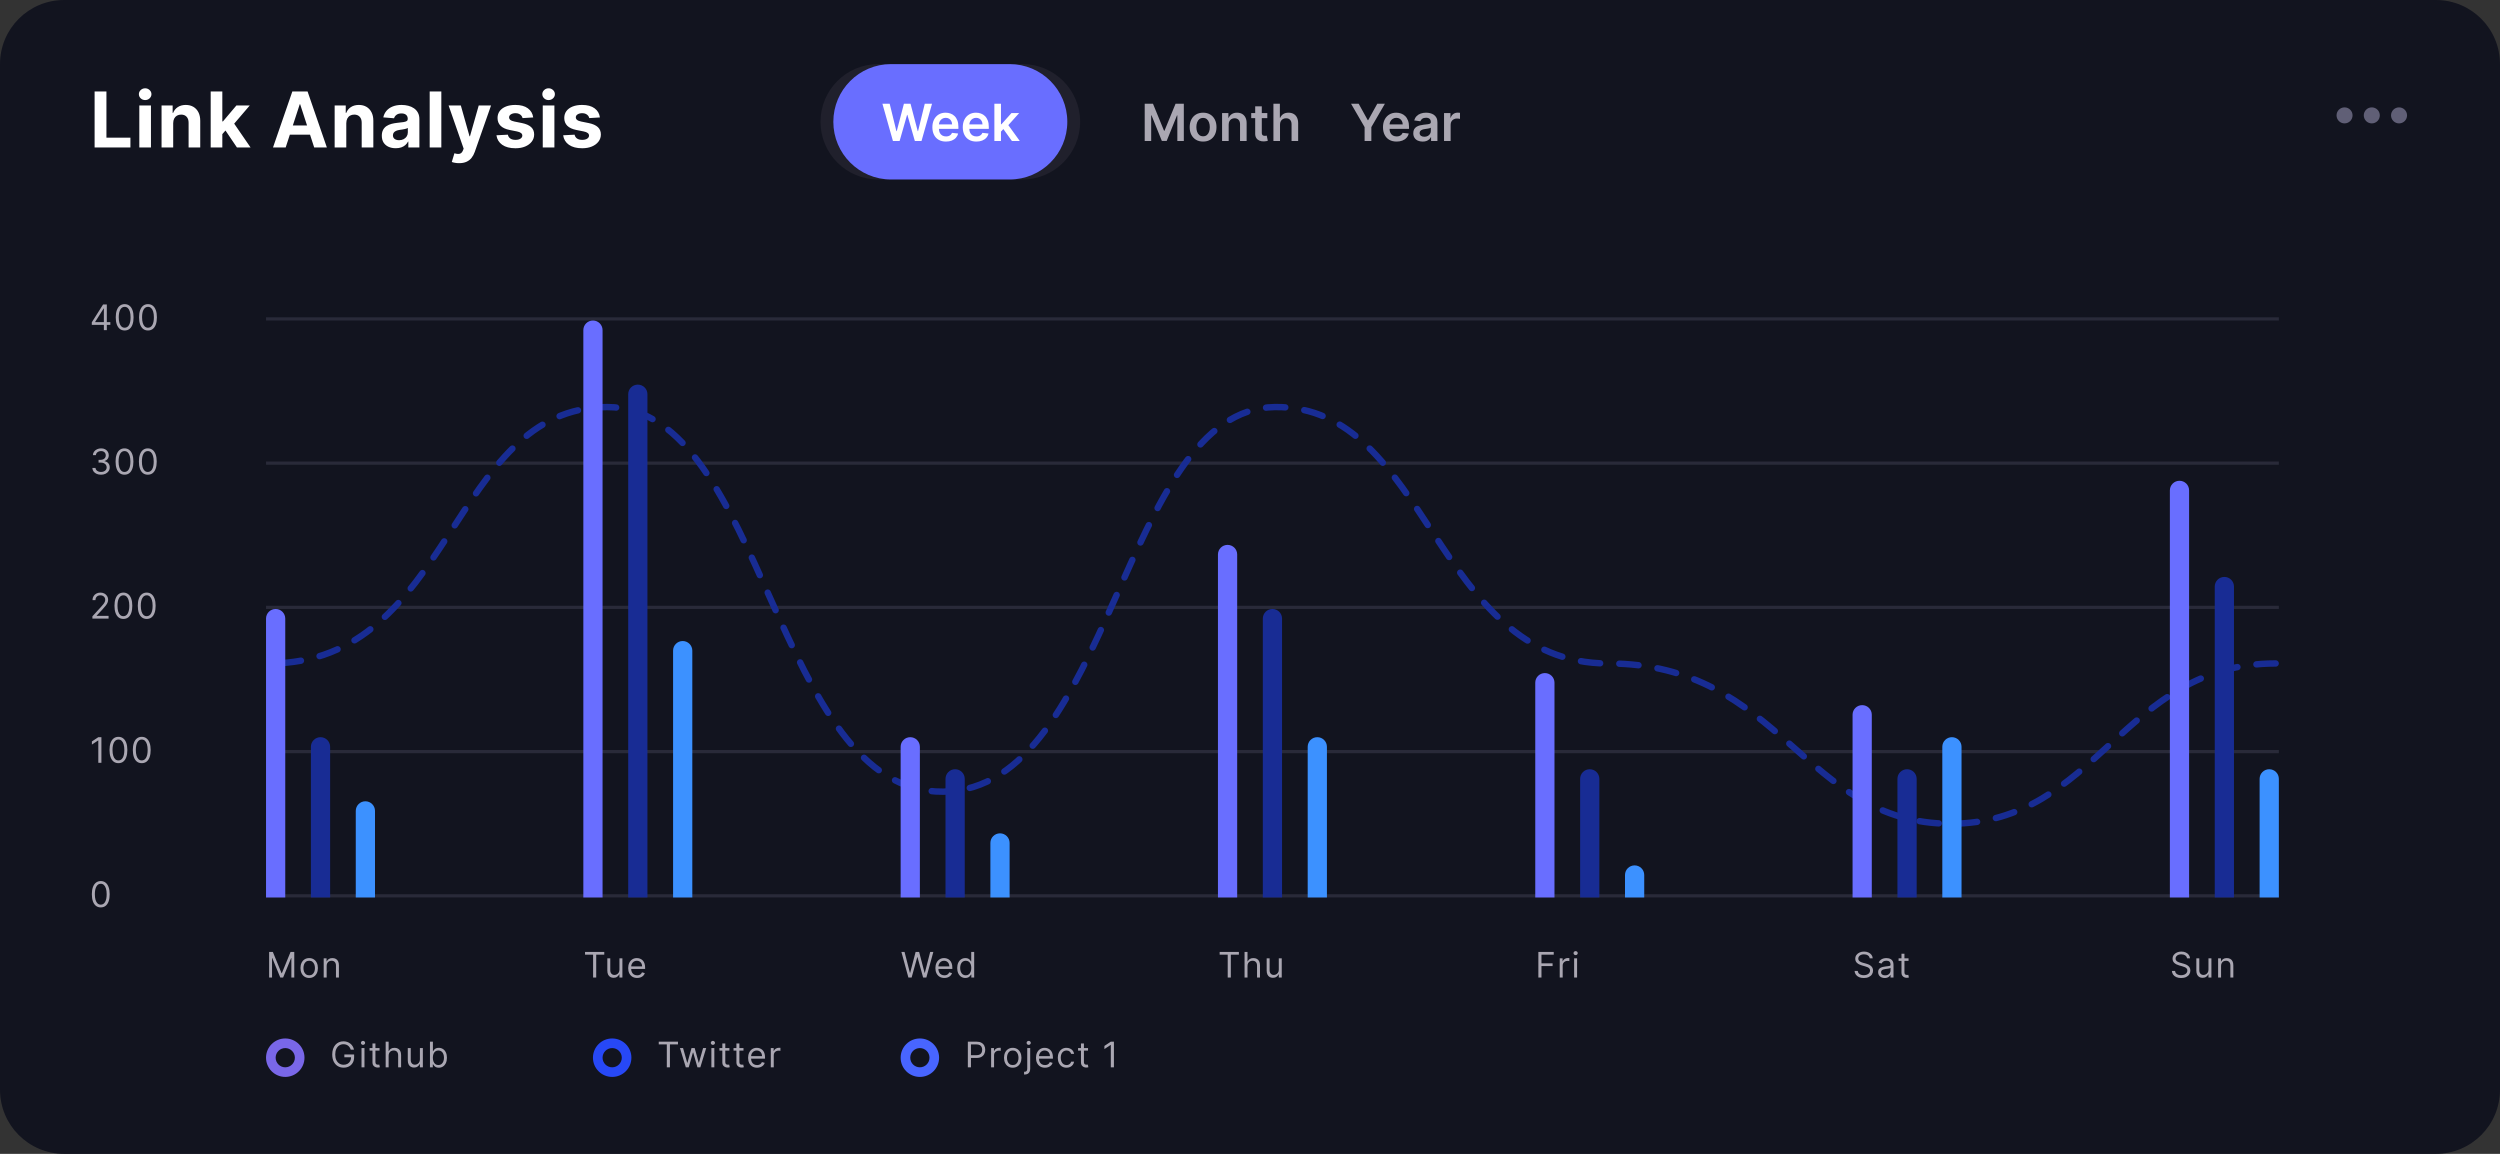 <svg width="780" height="360" viewBox="0 0 780 360" fill="none" xmlns="http://www.w3.org/2000/svg">
<rect x="0" y="0" width="780" height="360" fill="#333333" stroke="none"/>
<g clip-path="url(#clip0_102_1458)">
<path fill-rule="evenodd" clip-rule="evenodd" d="M0 20C0 8.954 8.954 0 20 0L760 0C771.046 0 780 8.954 780 20V340C780 351.046 771.046 360 760 360H20C8.954 360 0 351.046 0 340L0 20Z" fill="#12141F"/>
<path d="M109.438 327.5C109.352 327.237 109.238 327.001 109.098 326.793C108.96 326.582 108.794 326.402 108.602 326.254C108.411 326.105 108.195 325.992 107.953 325.914C107.711 325.836 107.445 325.797 107.156 325.797C106.682 325.797 106.251 325.919 105.863 326.164C105.475 326.409 105.167 326.77 104.938 327.246C104.708 327.723 104.594 328.307 104.594 329C104.594 329.693 104.71 330.277 104.941 330.754C105.173 331.23 105.487 331.591 105.883 331.836C106.279 332.081 106.724 332.203 107.219 332.203C107.677 332.203 108.081 332.105 108.43 331.91C108.781 331.712 109.055 331.434 109.25 331.074C109.448 330.712 109.547 330.286 109.547 329.797L109.844 329.859H107.438V329H110.484V329.859C110.484 330.518 110.344 331.091 110.063 331.578C109.784 332.065 109.398 332.443 108.906 332.711C108.417 332.977 107.854 333.109 107.219 333.109C106.51 333.109 105.888 332.943 105.352 332.609C104.818 332.276 104.401 331.802 104.102 331.187C103.805 330.573 103.656 329.844 103.656 329C103.656 328.367 103.741 327.798 103.91 327.293C104.082 326.785 104.324 326.353 104.637 325.996C104.949 325.639 105.319 325.366 105.746 325.176C106.173 324.986 106.643 324.891 107.156 324.891C107.578 324.891 107.971 324.954 108.336 325.082C108.703 325.207 109.03 325.385 109.316 325.617C109.605 325.846 109.846 326.121 110.039 326.441C110.232 326.759 110.365 327.112 110.438 327.5H109.438ZM112.795 333V327H113.716V333H112.795ZM113.263 326C113.084 326 112.929 325.939 112.798 325.816C112.671 325.694 112.607 325.547 112.607 325.375C112.607 325.203 112.671 325.056 112.798 324.934C112.929 324.811 113.084 324.75 113.263 324.75C113.443 324.75 113.597 324.811 113.724 324.934C113.854 325.056 113.92 325.203 113.92 325.375C113.92 325.547 113.854 325.694 113.724 325.816C113.597 325.939 113.443 326 113.263 326ZM118.414 327V327.781H115.305V327H118.414ZM116.211 325.562H117.133V331.281C117.133 331.542 117.171 331.737 117.246 331.867C117.324 331.995 117.423 332.081 117.543 332.125C117.666 332.167 117.794 332.187 117.93 332.187C118.031 332.187 118.115 332.182 118.18 332.172C118.245 332.159 118.297 332.148 118.336 332.141L118.524 332.969C118.461 332.992 118.374 333.016 118.262 333.039C118.15 333.065 118.008 333.078 117.836 333.078C117.576 333.078 117.321 333.022 117.071 332.91C116.823 332.798 116.617 332.628 116.453 332.398C116.292 332.169 116.211 331.88 116.211 331.531V325.562ZM121.252 329.391V333H120.33V325H121.252V327.937H121.33C121.471 327.628 121.681 327.382 121.963 327.199C122.247 327.014 122.624 326.922 123.096 326.922C123.504 326.922 123.862 327.004 124.17 327.168C124.477 327.329 124.715 327.578 124.885 327.914C125.056 328.247 125.142 328.672 125.142 329.188V333H124.221V329.25C124.221 328.773 124.097 328.405 123.849 328.145C123.605 327.882 123.265 327.75 122.83 327.75C122.528 327.75 122.257 327.814 122.017 327.941C121.78 328.069 121.593 328.255 121.455 328.5C121.319 328.745 121.252 329.042 121.252 329.391ZM131.01 330.547V327H131.932V333H131.01V331.984H130.948C130.807 332.289 130.588 332.548 130.291 332.762C129.995 332.973 129.62 333.078 129.166 333.078C128.791 333.078 128.458 332.996 128.166 332.832C127.875 332.665 127.646 332.415 127.479 332.082C127.312 331.746 127.229 331.323 127.229 330.812V327H128.151V330.75C128.151 331.187 128.273 331.536 128.518 331.797C128.765 332.057 129.08 332.187 129.463 332.187C129.692 332.187 129.926 332.129 130.163 332.012C130.402 331.895 130.603 331.715 130.764 331.473C130.928 331.23 131.01 330.922 131.01 330.547ZM134.146 333V325H135.067V327.953H135.146C135.213 327.849 135.307 327.716 135.427 327.555C135.549 327.391 135.724 327.245 135.95 327.117C136.179 326.987 136.489 326.922 136.88 326.922C137.385 326.922 137.83 327.048 138.216 327.301C138.601 327.553 138.902 327.911 139.118 328.375C139.334 328.839 139.442 329.385 139.442 330.016C139.442 330.651 139.334 331.202 139.118 331.668C138.902 332.132 138.603 332.491 138.22 332.746C137.837 332.999 137.396 333.125 136.896 333.125C136.51 333.125 136.201 333.061 135.97 332.934C135.738 332.803 135.56 332.656 135.435 332.492C135.31 332.326 135.213 332.187 135.146 332.078H135.036V333H134.146ZM135.052 330C135.052 330.453 135.118 330.853 135.251 331.199C135.384 331.543 135.578 331.812 135.833 332.008C136.088 332.201 136.401 332.297 136.771 332.297C137.156 332.297 137.478 332.195 137.735 331.992C137.996 331.786 138.191 331.51 138.321 331.164C138.454 330.815 138.521 330.427 138.521 330C138.521 329.578 138.455 329.198 138.325 328.859C138.198 328.518 138.004 328.249 137.743 328.051C137.485 327.85 137.161 327.75 136.771 327.75C136.396 327.75 136.08 327.845 135.825 328.035C135.57 328.223 135.377 328.486 135.247 328.824C135.117 329.16 135.052 329.552 135.052 330Z" fill="#AAA7B2"/>
<path fill-rule="evenodd" clip-rule="evenodd" d="M89 324C85.686 324 83 326.686 83 330C83 333.314 85.686 336 89 336C92.314 336 95 333.314 95 330C95 326.686 92.314 324 89 324ZM89 327C87.343 327 86 328.343 86 330C86 331.657 87.343 333 89 333C90.657 333 92 331.657 92 330C92 328.343 90.657 327 89 327Z" fill="#7967E8"/>
<path d="M301.969 333V325H304.672C305.299 325 305.813 325.113 306.211 325.34C306.612 325.564 306.909 325.867 307.102 326.25C307.294 326.633 307.391 327.06 307.391 327.531C307.391 328.003 307.294 328.431 307.102 328.816C306.911 329.202 306.617 329.509 306.219 329.738C305.82 329.965 305.31 330.078 304.688 330.078H302.75V329.219H304.656C305.086 329.219 305.431 329.145 305.691 328.996C305.952 328.848 306.141 328.647 306.258 328.395C306.378 328.139 306.438 327.852 306.438 327.531C306.438 327.211 306.378 326.924 306.258 326.672C306.141 326.419 305.951 326.221 305.688 326.078C305.424 325.932 305.076 325.859 304.641 325.859H302.938V333H301.969ZM309.226 333V327H310.117V327.906H310.179C310.289 327.609 310.487 327.368 310.773 327.184C311.06 326.999 311.382 326.906 311.742 326.906C311.81 326.906 311.894 326.908 311.996 326.91C312.097 326.913 312.174 326.917 312.226 326.922V327.859C312.195 327.852 312.123 327.84 312.011 327.824C311.902 327.806 311.786 327.797 311.664 327.797C311.372 327.797 311.112 327.858 310.882 327.98C310.656 328.1 310.476 328.267 310.343 328.48C310.213 328.691 310.148 328.932 310.148 329.203V333H309.226ZM315.974 333.125C315.432 333.125 314.957 332.996 314.548 332.738C314.142 332.48 313.824 332.12 313.595 331.656C313.368 331.193 313.255 330.651 313.255 330.031C313.255 329.406 313.368 328.861 313.595 328.395C313.824 327.928 314.142 327.566 314.548 327.309C314.957 327.051 315.432 326.922 315.974 326.922C316.515 326.922 316.989 327.051 317.396 327.309C317.805 327.566 318.122 327.928 318.349 328.395C318.578 328.861 318.693 329.406 318.693 330.031C318.693 330.651 318.578 331.193 318.349 331.656C318.122 332.12 317.805 332.48 317.396 332.738C316.989 332.996 316.515 333.125 315.974 333.125ZM315.974 332.297C316.385 332.297 316.724 332.191 316.989 331.98C317.255 331.77 317.452 331.492 317.579 331.148C317.707 330.805 317.771 330.432 317.771 330.031C317.771 329.63 317.707 329.257 317.579 328.91C317.452 328.564 317.255 328.284 316.989 328.07C316.724 327.857 316.385 327.75 315.974 327.75C315.562 327.75 315.224 327.857 314.958 328.07C314.693 328.284 314.496 328.564 314.368 328.91C314.241 329.257 314.177 329.63 314.177 330.031C314.177 330.432 314.241 330.805 314.368 331.148C314.496 331.492 314.693 331.77 314.958 331.98C315.224 332.191 315.562 332.297 315.974 332.297ZM320.5 327H321.422V333.437C321.422 333.807 321.358 334.128 321.23 334.398C321.105 334.669 320.915 334.879 320.66 335.027C320.407 335.176 320.088 335.25 319.703 335.25C319.672 335.25 319.64 335.25 319.609 335.25C319.578 335.25 319.547 335.25 319.515 335.25V334.391C319.547 334.391 319.575 334.391 319.601 334.391C319.627 334.391 319.656 334.391 319.687 334.391C319.969 334.391 320.174 334.307 320.304 334.141C320.435 333.977 320.5 333.742 320.5 333.437V327ZM320.953 326C320.773 326 320.618 325.939 320.488 325.816C320.36 325.694 320.297 325.547 320.297 325.375C320.297 325.203 320.36 325.056 320.488 324.934C320.618 324.811 320.773 324.75 320.953 324.75C321.133 324.75 321.286 324.811 321.414 324.934C321.544 325.056 321.609 325.203 321.609 325.375C321.609 325.547 321.544 325.694 321.414 325.816C321.286 325.939 321.133 326 320.953 326ZM326.026 333.125C325.448 333.125 324.949 332.997 324.53 332.742C324.113 332.484 323.791 332.125 323.565 331.664C323.341 331.201 323.229 330.661 323.229 330.047C323.229 329.432 323.341 328.891 323.565 328.422C323.791 327.951 324.107 327.583 324.51 327.32C324.916 327.055 325.39 326.922 325.932 326.922C326.245 326.922 326.553 326.974 326.858 327.078C327.163 327.182 327.44 327.352 327.69 327.586C327.94 327.818 328.139 328.125 328.288 328.508C328.436 328.891 328.51 329.362 328.51 329.922V330.312H323.885V329.516H327.573C327.573 329.177 327.505 328.875 327.37 328.609C327.237 328.344 327.047 328.134 326.799 327.98C326.554 327.827 326.265 327.75 325.932 327.75C325.565 327.75 325.247 327.841 324.979 328.023C324.713 328.203 324.509 328.437 324.366 328.727C324.222 329.016 324.151 329.326 324.151 329.656V330.188C324.151 330.641 324.229 331.025 324.385 331.34C324.544 331.652 324.764 331.891 325.045 332.055C325.327 332.216 325.653 332.297 326.026 332.297C326.268 332.297 326.487 332.263 326.682 332.195C326.88 332.125 327.051 332.021 327.194 331.883C327.337 331.742 327.448 331.568 327.526 331.359L328.416 331.609C328.323 331.911 328.165 332.177 327.944 332.406C327.722 332.633 327.449 332.81 327.123 332.937C326.798 333.063 326.432 333.125 326.026 333.125ZM332.75 333.125C332.188 333.125 331.703 332.992 331.297 332.727C330.891 332.461 330.578 332.095 330.359 331.629C330.141 331.163 330.031 330.63 330.031 330.031C330.031 329.422 330.143 328.884 330.367 328.418C330.594 327.949 330.909 327.583 331.313 327.32C331.719 327.055 332.193 326.922 332.734 326.922C333.156 326.922 333.536 327 333.875 327.156C334.214 327.312 334.491 327.531 334.707 327.812C334.923 328.094 335.057 328.422 335.109 328.797H334.188C334.117 328.523 333.961 328.281 333.719 328.07C333.479 327.857 333.156 327.75 332.75 327.75C332.391 327.75 332.076 327.844 331.805 328.031C331.536 328.216 331.327 328.478 331.176 328.816C331.027 329.152 330.953 329.547 330.953 330C330.953 330.464 331.026 330.867 331.172 331.211C331.32 331.555 331.529 331.822 331.797 332.012C332.068 332.202 332.385 332.297 332.75 332.297C332.99 332.297 333.207 332.255 333.402 332.172C333.598 332.089 333.763 331.969 333.898 331.812C334.034 331.656 334.13 331.469 334.188 331.25H335.109C335.057 331.604 334.928 331.923 334.723 332.207C334.52 332.488 334.25 332.712 333.914 332.879C333.581 333.043 333.193 333.125 332.75 333.125ZM339.466 327V327.781H336.357V327H339.466ZM337.263 325.562H338.185V331.281C338.185 331.542 338.223 331.737 338.298 331.867C338.377 331.995 338.476 332.081 338.595 332.125C338.718 332.167 338.847 332.187 338.982 332.187C339.084 332.187 339.167 332.182 339.232 332.172C339.297 332.159 339.349 332.148 339.388 332.141L339.576 332.969C339.513 332.992 339.426 333.016 339.314 333.039C339.202 333.065 339.06 333.078 338.888 333.078C338.628 333.078 338.373 333.022 338.123 332.91C337.875 332.798 337.67 332.628 337.505 332.398C337.344 332.169 337.263 331.88 337.263 331.531V325.562ZM347.544 325V333H346.575V326.016H346.528L344.575 327.312V326.328L346.575 325H347.544Z" fill="#AAA7B2"/>
<path fill-rule="evenodd" clip-rule="evenodd" d="M287 324C283.686 324 281 326.686 281 330C281 333.314 283.686 336 287 336C290.314 336 293 333.314 293 330C293 326.686 290.314 324 287 324ZM287 327C285.343 327 284 328.343 284 330C284 331.657 285.343 333 287 333C288.657 333 290 331.657 290 330C290 328.343 288.657 327 287 327Z" fill="#4865FF"/>
<path d="M205.531 325.859V325H211.531V325.859H209.016V333H208.047V325.859H205.531ZM213.973 333L212.145 327H213.114L214.411 331.594H214.473L215.754 327H216.739L218.004 331.578H218.067L219.364 327H220.333L218.504 333H217.598L216.286 328.391H216.192L214.879 333H213.973ZM221.951 333V327H222.873V333H221.951ZM222.42 326C222.24 326 222.085 325.939 221.955 325.816C221.828 325.694 221.764 325.547 221.764 325.375C221.764 325.203 221.828 325.056 221.955 324.934C222.085 324.811 222.24 324.75 222.42 324.75C222.6 324.75 222.753 324.811 222.881 324.934C223.011 325.056 223.076 325.203 223.076 325.375C223.076 325.547 223.011 325.694 222.881 325.816C222.753 325.939 222.6 326 222.42 326ZM227.571 327V327.781H224.462V327H227.571ZM225.368 325.562H226.29V331.281C226.29 331.542 226.328 331.737 226.403 331.867C226.481 331.995 226.58 332.081 226.7 332.125C226.822 332.167 226.951 332.187 227.087 332.187C227.188 332.187 227.272 332.182 227.337 332.172C227.402 332.159 227.454 332.148 227.493 332.141L227.68 332.969C227.618 332.992 227.531 333.016 227.419 333.039C227.307 333.065 227.165 333.078 226.993 333.078C226.733 333.078 226.477 333.022 226.227 332.91C225.98 332.798 225.774 332.628 225.61 332.398C225.449 332.169 225.368 331.88 225.368 331.531V325.562ZM231.967 327V327.781H228.858V327H231.967ZM229.764 325.562H230.686V331.281C230.686 331.542 230.724 331.737 230.799 331.867C230.877 331.995 230.976 332.081 231.096 332.125C231.218 332.167 231.347 332.187 231.483 332.187C231.584 332.187 231.668 332.182 231.733 332.172C231.798 332.159 231.85 332.148 231.889 332.141L232.077 332.969C232.014 332.992 231.927 333.016 231.815 333.039C231.703 333.065 231.561 333.078 231.389 333.078C231.129 333.078 230.873 333.022 230.623 332.91C230.376 332.798 230.17 332.628 230.006 332.398C229.845 332.169 229.764 331.88 229.764 331.531V325.562ZM236.205 333.125C235.627 333.125 235.128 332.997 234.709 332.742C234.292 332.484 233.971 332.125 233.744 331.664C233.52 331.201 233.408 330.661 233.408 330.047C233.408 329.432 233.52 328.891 233.744 328.422C233.971 327.951 234.286 327.583 234.689 327.32C235.096 327.055 235.57 326.922 236.111 326.922C236.424 326.922 236.732 326.974 237.037 327.078C237.342 327.182 237.619 327.352 237.869 327.586C238.119 327.818 238.318 328.125 238.467 328.508C238.615 328.891 238.689 329.362 238.689 329.922V330.312H234.064V329.516H237.752C237.752 329.177 237.684 328.875 237.549 328.609C237.416 328.344 237.226 328.134 236.979 327.98C236.734 327.827 236.445 327.75 236.111 327.75C235.744 327.75 235.426 327.841 235.158 328.023C234.893 328.203 234.688 328.437 234.545 328.727C234.402 329.016 234.33 329.326 234.33 329.656V330.188C234.33 330.641 234.408 331.025 234.564 331.34C234.723 331.652 234.943 331.891 235.225 332.055C235.506 332.216 235.833 332.297 236.205 332.297C236.447 332.297 236.666 332.263 236.861 332.195C237.059 332.125 237.23 332.021 237.373 331.883C237.516 331.742 237.627 331.568 237.705 331.359L238.596 331.609C238.502 331.911 238.344 332.177 238.123 332.406C237.902 332.633 237.628 332.81 237.303 332.937C236.977 333.063 236.611 333.125 236.205 333.125ZM240.492 333V327H241.382V327.906H241.445C241.554 327.609 241.752 327.368 242.039 327.184C242.325 326.999 242.648 326.906 243.007 326.906C243.075 326.906 243.16 326.908 243.261 326.91C243.363 326.913 243.44 326.917 243.492 326.922V327.859C243.461 327.852 243.389 327.84 243.277 327.824C243.168 327.806 243.052 327.797 242.929 327.797C242.638 327.797 242.377 327.858 242.148 327.98C241.921 328.1 241.742 328.267 241.609 328.48C241.479 328.691 241.414 328.932 241.414 329.203V333H240.492Z" fill="#AAA7B2"/>
<path fill-rule="evenodd" clip-rule="evenodd" d="M191 324C187.686 324 185 326.686 185 330C185 333.314 187.686 336 191 336C194.314 336 197 333.314 197 330C197 326.686 194.314 324 191 324ZM191 327C189.343 327 188 328.343 188 330C188 331.657 189.343 333 191 333C192.657 333 194 331.657 194 330C194 328.343 192.657 327 191 327Z" fill="#2748F6"/>
<g clip-path="url(#clip1_102_1458)">
<path d="M83.969 297H85.125L87.844 303.641H87.938L90.656 297H91.812V305H90.906V298.922H90.828L88.328 305H87.453L84.953 298.922H84.875V305H83.969V297ZM96.467 305.125C95.926 305.125 95.451 304.996 95.042 304.738C94.635 304.48 94.318 304.12 94.088 303.656C93.862 303.193 93.749 302.651 93.749 302.031C93.749 301.406 93.862 300.861 94.088 300.395C94.318 299.928 94.635 299.566 95.042 299.309C95.451 299.051 95.926 298.922 96.467 298.922C97.009 298.922 97.483 299.051 97.889 299.309C98.298 299.566 98.616 299.928 98.842 300.395C99.072 300.861 99.186 301.406 99.186 302.031C99.186 302.651 99.072 303.193 98.842 303.656C98.616 304.12 98.298 304.48 97.889 304.738C97.483 304.996 97.009 305.125 96.467 305.125ZM96.467 304.297C96.879 304.297 97.217 304.191 97.483 303.98C97.749 303.77 97.945 303.492 98.073 303.148C98.201 302.805 98.264 302.432 98.264 302.031C98.264 301.63 98.201 301.257 98.073 300.91C97.945 300.564 97.749 300.284 97.483 300.07C97.217 299.857 96.879 299.75 96.467 299.75C96.056 299.75 95.717 299.857 95.452 300.07C95.186 300.284 94.99 300.564 94.862 300.91C94.734 301.257 94.671 301.63 94.671 302.031C94.671 302.432 94.734 302.805 94.862 303.148C94.99 303.492 95.186 303.77 95.452 303.98C95.717 304.191 96.056 304.297 96.467 304.297ZM101.915 301.391V305H100.993V299H101.884V299.937H101.962C102.103 299.633 102.316 299.388 102.603 299.203C102.889 299.016 103.259 298.922 103.712 298.922C104.118 298.922 104.474 299.005 104.779 299.172C105.083 299.336 105.32 299.586 105.489 299.922C105.659 300.255 105.743 300.677 105.743 301.188V305H104.821V301.25C104.821 300.779 104.699 300.411 104.454 300.148C104.21 299.883 103.874 299.75 103.446 299.75C103.152 299.75 102.889 299.814 102.657 299.941C102.428 300.069 102.247 300.255 102.114 300.5C101.982 300.745 101.915 301.042 101.915 301.391Z" fill="#AAA7B2"/>
<path d="M182.531 297.859V297H188.531V297.859H186.016V305H185.047V297.859H182.531ZM193.266 302.547V299H194.188V305H193.266V303.984H193.204C193.063 304.289 192.844 304.548 192.547 304.762C192.251 304.973 191.876 305.078 191.422 305.078C191.047 305.078 190.714 304.996 190.422 304.832C190.131 304.665 189.902 304.415 189.735 304.082C189.568 303.746 189.485 303.323 189.485 302.812V299H190.407V302.75C190.407 303.187 190.529 303.536 190.774 303.797C191.021 304.057 191.337 304.187 191.719 304.187C191.949 304.187 192.182 304.129 192.419 304.012C192.658 303.895 192.859 303.715 193.02 303.473C193.184 303.23 193.266 302.922 193.266 302.547ZM198.792 305.125C198.214 305.125 197.715 304.997 197.296 304.742C196.879 304.484 196.558 304.125 196.331 303.664C196.107 303.201 195.995 302.661 195.995 302.047C195.995 301.432 196.107 300.891 196.331 300.422C196.558 299.951 196.873 299.583 197.277 299.32C197.683 299.055 198.157 298.922 198.698 298.922C199.011 298.922 199.32 298.974 199.624 299.078C199.929 299.182 200.206 299.352 200.456 299.586C200.706 299.818 200.905 300.125 201.054 300.508C201.202 300.891 201.277 301.362 201.277 301.922V302.312H196.652V301.516H200.339C200.339 301.177 200.271 300.875 200.136 300.609C200.003 300.344 199.813 300.134 199.566 299.98C199.321 299.827 199.032 299.75 198.698 299.75C198.331 299.75 198.014 299.841 197.745 300.023C197.48 300.203 197.275 300.437 197.132 300.727C196.989 301.016 196.917 301.326 196.917 301.656V302.188C196.917 302.641 196.995 303.025 197.152 303.34C197.31 303.652 197.53 303.891 197.812 304.055C198.093 304.216 198.42 304.297 198.792 304.297C199.034 304.297 199.253 304.263 199.448 304.195C199.646 304.125 199.817 304.021 199.96 303.883C200.103 303.742 200.214 303.568 200.292 303.359L201.183 303.609C201.089 303.911 200.932 304.177 200.71 304.406C200.489 304.633 200.215 304.81 199.89 304.937C199.564 305.063 199.198 305.125 198.792 305.125Z" fill="#AAA7B2"/>
<path d="M283.422 305L281.234 297H282.219L283.891 303.516H283.969L285.672 297H286.766L288.469 303.516H288.547L290.219 297H291.203L289.016 305H288.016L286.25 298.625H286.188L284.422 305H283.422ZM294.642 305.125C294.064 305.125 293.565 304.997 293.146 304.742C292.729 304.484 292.408 304.125 292.181 303.664C291.957 303.201 291.845 302.661 291.845 302.047C291.845 301.432 291.957 300.891 292.181 300.422C292.408 299.951 292.723 299.583 293.127 299.32C293.533 299.055 294.007 298.922 294.548 298.922C294.861 298.922 295.17 298.974 295.474 299.078C295.779 299.182 296.056 299.352 296.306 299.586C296.556 299.818 296.755 300.125 296.904 300.508C297.052 300.891 297.127 301.362 297.127 301.922V302.312H292.502V301.516H296.189C296.189 301.177 296.121 300.875 295.986 300.609C295.853 300.344 295.663 300.134 295.416 299.98C295.171 299.827 294.882 299.75 294.548 299.75C294.181 299.75 293.864 299.841 293.595 300.023C293.33 300.203 293.125 300.437 292.982 300.727C292.839 301.016 292.767 301.326 292.767 301.656V302.188C292.767 302.641 292.845 303.025 293.002 303.34C293.16 303.652 293.38 303.891 293.662 304.055C293.943 304.216 294.27 304.297 294.642 304.297C294.884 304.297 295.103 304.263 295.298 304.195C295.496 304.125 295.667 304.021 295.81 303.883C295.953 303.742 296.064 303.568 296.142 303.359L297.033 303.609C296.939 303.911 296.782 304.177 296.56 304.406C296.339 304.633 296.065 304.81 295.74 304.937C295.414 305.063 295.048 305.125 294.642 305.125ZM301.195 305.125C300.695 305.125 300.253 304.999 299.87 304.746C299.487 304.491 299.188 304.132 298.972 303.668C298.756 303.202 298.648 302.651 298.648 302.016C298.648 301.385 298.756 300.839 298.972 300.375C299.188 299.911 299.489 299.553 299.874 299.301C300.26 299.048 300.705 298.922 301.21 298.922C301.601 298.922 301.909 298.987 302.136 299.117C302.365 299.245 302.54 299.391 302.659 299.555C302.782 299.716 302.877 299.849 302.945 299.953H303.023V297H303.945V305H303.054V304.078H302.945C302.877 304.187 302.78 304.326 302.655 304.492C302.53 304.656 302.352 304.803 302.12 304.934C301.889 305.061 301.58 305.125 301.195 305.125ZM301.32 304.297C301.689 304.297 302.002 304.201 302.257 304.008C302.512 303.812 302.706 303.543 302.839 303.199C302.972 302.853 303.038 302.453 303.038 302C303.038 301.552 302.973 301.16 302.843 300.824C302.713 300.486 302.52 300.223 302.265 300.035C302.01 299.845 301.695 299.75 301.32 299.75C300.929 299.75 300.603 299.85 300.343 300.051C300.085 300.249 299.891 300.518 299.761 300.859C299.633 301.198 299.57 301.578 299.57 302C299.57 302.427 299.635 302.815 299.765 303.164C299.898 303.51 300.093 303.786 300.351 303.992C300.611 304.195 300.934 304.297 301.32 304.297Z" fill="#AAA7B2"/>
<path d="M380.531 297.859V297H386.531V297.859H384.016V305H383.047V297.859H380.531ZM389.223 301.391V305H388.301V297H389.223V299.937H389.301C389.442 299.628 389.653 299.382 389.934 299.199C390.218 299.014 390.596 298.922 391.067 298.922C391.476 298.922 391.834 299.004 392.141 299.168C392.449 299.329 392.687 299.578 392.856 299.914C393.028 300.247 393.114 300.672 393.114 301.188V305H392.192V301.25C392.192 300.773 392.068 300.405 391.821 300.145C391.576 299.882 391.236 299.75 390.801 299.75C390.499 299.75 390.228 299.814 389.989 299.941C389.752 300.069 389.564 300.255 389.426 300.5C389.291 300.745 389.223 301.042 389.223 301.391ZM398.982 302.547V299H399.904V305H398.982V303.984H398.919C398.779 304.289 398.56 304.548 398.263 304.762C397.966 304.973 397.591 305.078 397.138 305.078C396.763 305.078 396.43 304.996 396.138 304.832C395.846 304.665 395.617 304.415 395.45 304.082C395.284 303.746 395.2 303.323 395.2 302.812V299H396.122V302.75C396.122 303.187 396.245 303.536 396.489 303.797C396.737 304.057 397.052 304.187 397.435 304.187C397.664 304.187 397.897 304.129 398.134 304.012C398.374 303.895 398.574 303.715 398.736 303.473C398.9 303.23 398.982 302.922 398.982 302.547Z" fill="#AAA7B2"/>
<path d="M479.969 305V297H484.766V297.859H480.938V300.562H484.406V301.422H480.938V305H479.969ZM486.635 305V299H487.526V299.906H487.588C487.698 299.609 487.896 299.368 488.182 299.184C488.469 298.999 488.792 298.906 489.151 298.906C489.219 298.906 489.303 298.908 489.405 298.91C489.506 298.913 489.583 298.917 489.635 298.922V299.859C489.604 299.852 489.532 299.84 489.421 299.824C489.311 299.806 489.195 299.797 489.073 299.797C488.781 299.797 488.521 299.858 488.292 299.98C488.065 300.1 487.885 300.267 487.753 300.48C487.622 300.691 487.557 300.932 487.557 301.203V305H486.635ZM491.128 305V299H492.05V305H491.128ZM491.597 298C491.417 298 491.262 297.939 491.132 297.816C491.004 297.694 490.941 297.547 490.941 297.375C490.941 297.203 491.004 297.056 491.132 296.934C491.262 296.811 491.417 296.75 491.597 296.75C491.777 296.75 491.93 296.811 492.058 296.934C492.188 297.056 492.253 297.203 492.253 297.375C492.253 297.547 492.188 297.694 492.058 297.816C491.93 297.939 491.777 298 491.597 298Z" fill="#AAA7B2"/>
<path d="M583.344 299C583.297 298.604 583.107 298.297 582.773 298.078C582.44 297.859 582.031 297.75 581.547 297.75C581.193 297.75 580.883 297.807 580.617 297.922C580.354 298.036 580.148 298.194 580 298.395C579.854 298.595 579.781 298.823 579.781 299.078C579.781 299.292 579.832 299.475 579.934 299.629C580.038 299.78 580.171 299.906 580.332 300.008C580.493 300.107 580.663 300.189 580.84 300.254C581.017 300.316 581.18 300.367 581.328 300.406L582.141 300.625C582.349 300.68 582.581 300.755 582.836 300.852C583.094 300.948 583.34 301.079 583.574 301.246C583.811 301.41 584.007 301.621 584.16 301.879C584.314 302.137 584.391 302.453 584.391 302.828C584.391 303.26 584.277 303.651 584.051 304C583.827 304.349 583.499 304.626 583.066 304.832C582.637 305.038 582.115 305.141 581.5 305.141C580.927 305.141 580.431 305.048 580.012 304.863C579.595 304.678 579.267 304.421 579.027 304.09C578.79 303.759 578.656 303.375 578.625 302.938H579.625C579.651 303.24 579.753 303.49 579.93 303.687C580.109 303.883 580.336 304.029 580.609 304.125C580.885 304.219 581.182 304.266 581.5 304.266C581.87 304.266 582.202 304.206 582.496 304.086C582.79 303.964 583.023 303.794 583.195 303.578C583.367 303.359 583.453 303.104 583.453 302.812C583.453 302.547 583.379 302.331 583.23 302.164C583.082 301.997 582.887 301.862 582.645 301.758C582.402 301.654 582.141 301.562 581.859 301.484L580.875 301.203C580.25 301.023 579.755 300.767 579.391 300.434C579.026 300.1 578.844 299.664 578.844 299.125C578.844 298.677 578.965 298.286 579.207 297.953C579.452 297.617 579.78 297.357 580.191 297.172C580.605 296.984 581.068 296.891 581.578 296.891C582.094 296.891 582.552 296.983 582.953 297.168C583.354 297.35 583.672 297.6 583.906 297.918C584.143 298.236 584.268 298.596 584.281 299H583.344ZM588.024 305.141C587.644 305.141 587.299 305.069 586.989 304.926C586.679 304.78 586.433 304.57 586.251 304.297C586.068 304.021 585.977 303.687 585.977 303.297C585.977 302.953 586.045 302.674 586.18 302.461C586.316 302.245 586.497 302.076 586.723 301.953C586.95 301.831 587.2 301.74 587.473 301.68C587.749 301.617 588.027 301.568 588.305 301.531C588.67 301.484 588.965 301.449 589.192 301.426C589.421 301.4 589.588 301.357 589.692 301.297C589.799 301.237 589.852 301.133 589.852 300.984V300.953C589.852 300.568 589.747 300.268 589.536 300.055C589.327 299.841 589.011 299.734 588.587 299.734C588.146 299.734 587.801 299.831 587.551 300.023C587.301 300.216 587.126 300.422 587.024 300.641L586.149 300.328C586.305 299.964 586.514 299.68 586.774 299.477C587.037 299.271 587.324 299.128 587.633 299.047C587.946 298.964 588.253 298.922 588.555 298.922C588.748 298.922 588.969 298.945 589.219 298.992C589.472 299.036 589.715 299.129 589.95 299.27C590.187 299.41 590.383 299.622 590.54 299.906C590.696 300.19 590.774 300.57 590.774 301.047V305H589.852V304.187H589.805C589.743 304.318 589.639 304.457 589.493 304.605C589.347 304.754 589.153 304.88 588.911 304.984C588.669 305.089 588.373 305.141 588.024 305.141ZM588.165 304.312C588.529 304.312 588.837 304.241 589.087 304.098C589.339 303.954 589.529 303.77 589.657 303.543C589.787 303.316 589.852 303.078 589.852 302.828V301.984C589.813 302.031 589.727 302.074 589.594 302.113C589.464 302.15 589.313 302.182 589.141 302.211C588.972 302.237 588.807 302.26 588.645 302.281C588.486 302.299 588.357 302.315 588.258 302.328C588.019 302.359 587.795 302.41 587.587 302.48C587.381 302.548 587.214 302.651 587.087 302.789C586.962 302.924 586.899 303.109 586.899 303.344C586.899 303.664 587.018 303.906 587.254 304.07C587.494 304.232 587.797 304.312 588.165 304.312ZM595.466 299V299.781H592.357V299H595.466ZM593.263 297.562H594.185V303.281C594.185 303.542 594.223 303.737 594.298 303.867C594.376 303.995 594.475 304.081 594.595 304.125C594.717 304.167 594.846 304.187 594.982 304.187C595.083 304.187 595.167 304.182 595.232 304.172C595.297 304.159 595.349 304.148 595.388 304.141L595.575 304.969C595.513 304.992 595.426 305.016 595.314 305.039C595.202 305.065 595.06 305.078 594.888 305.078C594.627 305.078 594.372 305.022 594.122 304.91C593.875 304.798 593.669 304.628 593.505 304.398C593.344 304.169 593.263 303.88 593.263 303.531V297.562Z" fill="#AAA7B2"/>
<path d="M682.344 299C682.297 298.604 682.107 298.297 681.773 298.078C681.44 297.859 681.031 297.75 680.547 297.75C680.193 297.75 679.883 297.807 679.617 297.922C679.354 298.036 679.148 298.194 679 298.395C678.854 298.595 678.781 298.823 678.781 299.078C678.781 299.292 678.832 299.475 678.934 299.629C679.038 299.78 679.171 299.906 679.332 300.008C679.493 300.107 679.663 300.189 679.84 300.254C680.017 300.316 680.18 300.367 680.328 300.406L681.141 300.625C681.349 300.68 681.581 300.755 681.836 300.852C682.094 300.948 682.34 301.079 682.574 301.246C682.811 301.41 683.007 301.621 683.16 301.879C683.314 302.137 683.391 302.453 683.391 302.828C683.391 303.26 683.277 303.651 683.051 304C682.827 304.349 682.499 304.626 682.066 304.832C681.637 305.038 681.115 305.141 680.5 305.141C679.927 305.141 679.431 305.048 679.012 304.863C678.595 304.678 678.267 304.421 678.027 304.09C677.79 303.759 677.656 303.375 677.625 302.938H678.625C678.651 303.24 678.753 303.49 678.93 303.687C679.109 303.883 679.336 304.029 679.609 304.125C679.885 304.219 680.182 304.266 680.5 304.266C680.87 304.266 681.202 304.206 681.496 304.086C681.79 303.964 682.023 303.794 682.195 303.578C682.367 303.359 682.453 303.104 682.453 302.812C682.453 302.547 682.379 302.331 682.23 302.164C682.082 301.997 681.887 301.862 681.645 301.758C681.402 301.654 681.141 301.562 680.859 301.484L679.875 301.203C679.25 301.023 678.755 300.767 678.391 300.434C678.026 300.1 677.844 299.664 677.844 299.125C677.844 298.677 677.965 298.286 678.207 297.953C678.452 297.617 678.78 297.357 679.191 297.172C679.605 296.984 680.068 296.891 680.578 296.891C681.094 296.891 681.552 296.983 681.953 297.168C682.354 297.35 682.672 297.6 682.906 297.918C683.143 298.236 683.268 298.596 683.281 299H682.344ZM689.04 302.547V299H689.962V305H689.04V303.984H688.977C688.837 304.289 688.618 304.548 688.321 304.762C688.024 304.973 687.649 305.078 687.196 305.078C686.821 305.078 686.488 304.996 686.196 304.832C685.904 304.665 685.675 304.415 685.508 304.082C685.342 303.746 685.258 303.323 685.258 302.812V299H686.18V302.75C686.18 303.187 686.303 303.536 686.547 303.797C686.795 304.057 687.11 304.187 687.493 304.187C687.722 304.187 687.955 304.129 688.192 304.012C688.432 303.895 688.632 303.715 688.794 303.473C688.958 303.23 689.04 302.922 689.04 302.547ZM692.972 301.391V305H692.05V299H692.941V299.937H693.019C693.159 299.633 693.373 299.388 693.659 299.203C693.946 299.016 694.316 298.922 694.769 298.922C695.175 298.922 695.53 299.005 695.835 299.172C696.14 299.336 696.377 299.586 696.546 299.922C696.715 300.255 696.8 300.677 696.8 301.188V305H695.878V301.25C695.878 300.779 695.756 300.411 695.511 300.148C695.266 299.883 694.93 299.75 694.503 299.75C694.209 299.75 693.946 299.814 693.714 299.941C693.485 300.069 693.304 300.255 693.171 300.5C693.038 300.745 692.972 301.042 692.972 301.391Z" fill="#AAA7B2"/>
</g>
<g clip-path="url(#clip2_102_1458)">
<path d="M31.438 283.109C30.849 283.109 30.348 282.949 29.934 282.629C29.52 282.306 29.203 281.839 28.984 281.227C28.766 280.612 28.656 279.87 28.656 279C28.656 278.135 28.766 277.397 28.984 276.785C29.206 276.171 29.523 275.702 29.938 275.379C30.354 275.053 30.854 274.891 31.438 274.891C32.021 274.891 32.52 275.053 32.934 275.379C33.35 275.702 33.668 276.171 33.887 276.785C34.108 277.397 34.219 278.135 34.219 279C34.219 279.87 34.109 280.612 33.891 281.227C33.672 281.839 33.355 282.306 32.941 282.629C32.527 282.949 32.026 283.109 31.438 283.109ZM31.438 282.25C32.021 282.25 32.474 281.969 32.797 281.406C33.12 280.844 33.281 280.042 33.281 279C33.281 278.307 33.207 277.717 33.059 277.23C32.913 276.743 32.702 276.372 32.426 276.117C32.152 275.862 31.823 275.734 31.438 275.734C30.859 275.734 30.408 276.02 30.082 276.59C29.756 277.158 29.594 277.961 29.594 279C29.594 279.693 29.667 280.281 29.812 280.766C29.958 281.25 30.168 281.618 30.441 281.871C30.717 282.124 31.049 282.25 31.438 282.25Z" fill="#AAA7B2"/>
<path d="M31.641 230V238H30.672V231.016H30.625L28.672 232.312V231.328L30.672 230H31.641ZM36.951 238.109C36.362 238.109 35.861 237.949 35.447 237.629C35.033 237.306 34.716 236.839 34.498 236.227C34.279 235.612 34.169 234.87 34.169 234C34.169 233.135 34.279 232.397 34.498 231.785C34.719 231.171 35.037 230.702 35.451 230.379C35.867 230.053 36.367 229.891 36.951 229.891C37.534 229.891 38.033 230.053 38.447 230.379C38.864 230.702 39.181 231.171 39.4 231.785C39.621 232.397 39.732 233.135 39.732 234C39.732 234.87 39.623 235.612 39.404 236.227C39.185 236.839 38.869 237.306 38.455 237.629C38.041 237.949 37.539 238.109 36.951 238.109ZM36.951 237.25C37.534 237.25 37.987 236.969 38.31 236.406C38.633 235.844 38.794 235.042 38.794 234C38.794 233.307 38.72 232.717 38.572 232.23C38.426 231.743 38.215 231.372 37.939 231.117C37.666 230.862 37.336 230.734 36.951 230.734C36.373 230.734 35.921 231.02 35.595 231.59C35.27 232.158 35.107 232.961 35.107 234C35.107 234.693 35.18 235.281 35.326 235.766C35.472 236.25 35.681 236.618 35.955 236.871C36.231 237.124 36.563 237.25 36.951 237.25ZM44.226 238.109C43.637 238.109 43.136 237.949 42.722 237.629C42.308 237.306 41.991 236.839 41.773 236.227C41.554 235.612 41.444 234.87 41.444 234C41.444 233.135 41.554 232.397 41.773 231.785C41.994 231.171 42.312 230.702 42.726 230.379C43.142 230.053 43.642 229.891 44.226 229.891C44.809 229.891 45.308 230.053 45.722 230.379C46.139 230.702 46.456 231.171 46.675 231.785C46.896 232.397 47.007 233.135 47.007 234C47.007 234.87 46.898 235.612 46.679 236.227C46.46 236.839 46.144 237.306 45.73 237.629C45.316 237.949 44.814 238.109 44.226 238.109ZM44.226 237.25C44.809 237.25 45.262 236.969 45.585 236.406C45.908 235.844 46.069 235.042 46.069 234C46.069 233.307 45.995 232.717 45.847 232.23C45.701 231.743 45.49 231.372 45.214 231.117C44.941 230.862 44.611 230.734 44.226 230.734C43.648 230.734 43.196 231.02 42.87 231.59C42.545 232.158 42.382 232.961 42.382 234C42.382 234.693 42.455 235.281 42.601 235.766C42.747 236.25 42.956 236.618 43.23 236.871C43.506 237.124 43.838 237.25 44.226 237.25Z" fill="#AAA7B2"/>
<path d="M28.828 193V192.297L31.469 189.406C31.779 189.068 32.034 188.773 32.234 188.523C32.435 188.271 32.583 188.034 32.68 187.812C32.779 187.589 32.828 187.354 32.828 187.109C32.828 186.828 32.76 186.585 32.625 186.379C32.492 186.173 32.31 186.014 32.078 185.902C31.846 185.79 31.586 185.734 31.297 185.734C30.99 185.734 30.721 185.798 30.492 185.926C30.266 186.051 30.09 186.227 29.965 186.453C29.842 186.68 29.781 186.945 29.781 187.25H28.859C28.859 186.781 28.967 186.37 29.184 186.016C29.4 185.661 29.694 185.385 30.066 185.187C30.441 184.99 30.862 184.891 31.328 184.891C31.797 184.891 32.212 184.99 32.574 185.187C32.936 185.385 33.22 185.652 33.426 185.988C33.632 186.324 33.734 186.698 33.734 187.109C33.734 187.404 33.681 187.691 33.574 187.973C33.47 188.251 33.288 188.562 33.027 188.906C32.77 189.247 32.411 189.664 31.953 190.156L30.156 192.078V192.141H33.875V193H28.828ZM38.498 193.109C37.909 193.109 37.408 192.949 36.994 192.629C36.58 192.306 36.263 191.839 36.044 191.227C35.826 190.612 35.716 189.87 35.716 189C35.716 188.135 35.826 187.397 36.044 186.785C36.266 186.171 36.584 185.702 36.998 185.379C37.414 185.053 37.914 184.891 38.498 184.891C39.081 184.891 39.58 185.053 39.994 185.379C40.41 185.702 40.728 186.171 40.947 186.785C41.168 187.397 41.279 188.135 41.279 189C41.279 189.87 41.169 190.612 40.951 191.227C40.732 191.839 40.416 192.306 40.002 192.629C39.587 192.949 39.086 193.109 38.498 193.109ZM38.498 192.25C39.081 192.25 39.534 191.969 39.857 191.406C40.18 190.844 40.341 190.042 40.341 189C40.341 188.307 40.267 187.717 40.119 187.23C39.973 186.743 39.762 186.372 39.486 186.117C39.212 185.862 38.883 185.734 38.498 185.734C37.919 185.734 37.468 186.02 37.142 186.59C36.817 187.158 36.654 187.961 36.654 189C36.654 189.693 36.727 190.281 36.873 190.766C37.019 191.25 37.228 191.618 37.502 191.871C37.778 192.124 38.11 192.25 38.498 192.25ZM45.773 193.109C45.184 193.109 44.683 192.949 44.269 192.629C43.855 192.306 43.538 191.839 43.319 191.227C43.101 190.612 42.991 189.87 42.991 189C42.991 188.135 43.101 187.397 43.319 186.785C43.541 186.171 43.859 185.702 44.273 185.379C44.689 185.053 45.189 184.891 45.773 184.891C46.356 184.891 46.855 185.053 47.269 185.379C47.685 185.702 48.003 186.171 48.222 186.785C48.443 187.397 48.554 188.135 48.554 189C48.554 189.87 48.444 190.612 48.226 191.227C48.007 191.839 47.691 192.306 47.277 192.629C46.862 192.949 46.361 193.109 45.773 193.109ZM45.773 192.25C46.356 192.25 46.809 191.969 47.132 191.406C47.455 190.844 47.616 190.042 47.616 189C47.616 188.307 47.542 187.717 47.394 187.23C47.248 186.743 47.037 186.372 46.761 186.117C46.487 185.862 46.158 185.734 45.773 185.734C45.194 185.734 44.743 186.02 44.417 186.59C44.092 187.158 43.929 187.961 43.929 189C43.929 189.693 44.002 190.281 44.148 190.766C44.294 191.25 44.503 191.618 44.777 191.871C45.053 192.124 45.385 192.25 45.773 192.25Z" fill="#AAA7B2"/>
<path d="M31.531 148.109C31.016 148.109 30.556 148.021 30.152 147.844C29.751 147.667 29.432 147.421 29.195 147.105C28.961 146.788 28.833 146.419 28.812 146H29.797C29.818 146.258 29.906 146.48 30.062 146.668C30.219 146.853 30.423 146.996 30.676 147.098C30.928 147.199 31.208 147.25 31.516 147.25C31.859 147.25 32.164 147.19 32.43 147.07C32.695 146.951 32.904 146.784 33.055 146.57C33.206 146.357 33.281 146.109 33.281 145.828C33.281 145.534 33.208 145.275 33.062 145.051C32.917 144.824 32.703 144.647 32.422 144.52C32.141 144.392 31.797 144.328 31.391 144.328H30.75V143.469H31.391C31.708 143.469 31.987 143.411 32.227 143.297C32.469 143.182 32.658 143.021 32.793 142.812C32.931 142.604 33 142.359 33 142.078C33 141.807 32.94 141.572 32.82 141.371C32.7 141.171 32.531 141.014 32.312 140.902C32.096 140.79 31.841 140.734 31.547 140.734C31.271 140.734 31.01 140.785 30.766 140.887C30.523 140.986 30.326 141.13 30.172 141.32C30.018 141.508 29.935 141.734 29.922 142H28.984C29 141.581 29.126 141.214 29.363 140.898C29.6 140.581 29.91 140.333 30.293 140.156C30.678 139.979 31.102 139.891 31.562 139.891C32.057 139.891 32.482 139.991 32.836 140.191C33.19 140.389 33.462 140.651 33.652 140.977C33.842 141.302 33.938 141.654 33.938 142.031C33.938 142.482 33.819 142.866 33.582 143.184C33.348 143.501 33.029 143.721 32.625 143.844V143.906C33.13 143.99 33.525 144.204 33.809 144.551C34.092 144.895 34.234 145.32 34.234 145.828C34.234 146.263 34.116 146.654 33.879 147C33.645 147.344 33.324 147.615 32.918 147.812C32.512 148.01 32.05 148.109 31.531 148.109ZM38.841 148.109C38.253 148.109 37.752 147.949 37.337 147.629C36.923 147.306 36.607 146.839 36.388 146.227C36.169 145.612 36.06 144.87 36.06 144C36.06 143.135 36.169 142.397 36.388 141.785C36.61 141.171 36.927 140.702 37.341 140.379C37.758 140.053 38.258 139.891 38.841 139.891C39.425 139.891 39.923 140.053 40.337 140.379C40.754 140.702 41.072 141.171 41.291 141.785C41.512 142.397 41.623 143.135 41.623 144C41.623 144.87 41.513 145.612 41.294 146.227C41.076 146.839 40.759 147.306 40.345 147.629C39.931 147.949 39.43 148.109 38.841 148.109ZM38.841 147.25C39.425 147.25 39.878 146.969 40.201 146.406C40.524 145.844 40.685 145.042 40.685 144C40.685 143.307 40.611 142.717 40.462 142.23C40.317 141.743 40.106 141.372 39.83 141.117C39.556 140.862 39.227 140.734 38.841 140.734C38.263 140.734 37.812 141.02 37.486 141.59C37.16 142.158 36.998 142.961 36.998 144C36.998 144.693 37.071 145.281 37.216 145.766C37.362 146.25 37.572 146.618 37.845 146.871C38.121 147.124 38.453 147.25 38.841 147.25ZM46.116 148.109C45.528 148.109 45.027 147.949 44.612 147.629C44.198 147.306 43.882 146.839 43.663 146.227C43.444 145.612 43.335 144.87 43.335 144C43.335 143.135 43.444 142.397 43.663 141.785C43.885 141.171 44.202 140.702 44.616 140.379C45.033 140.053 45.533 139.891 46.116 139.891C46.7 139.891 47.198 140.053 47.612 140.379C48.029 140.702 48.347 141.171 48.566 141.785C48.787 142.397 48.898 143.135 48.898 144C48.898 144.87 48.788 145.612 48.569 146.227C48.351 146.839 48.034 147.306 47.62 147.629C47.206 147.949 46.705 148.109 46.116 148.109ZM46.116 147.25C46.7 147.25 47.153 146.969 47.476 146.406C47.799 145.844 47.96 145.042 47.96 144C47.96 143.307 47.886 142.717 47.737 142.23C47.592 141.743 47.381 141.372 47.105 141.117C46.831 140.862 46.502 140.734 46.116 140.734C45.538 140.734 45.087 141.02 44.761 141.59C44.435 142.158 44.273 142.961 44.273 144C44.273 144.693 44.346 145.281 44.491 145.766C44.637 146.25 44.847 146.618 45.12 146.871C45.396 147.124 45.728 147.25 46.116 147.25Z" fill="#AAA7B2"/>
<path d="M28.641 101.359V100.562L32.156 95H32.734V96.234H32.344L29.688 100.437V100.5H34.422V101.359H28.641ZM32.406 103V101.117V100.746V95H33.328V103H32.406ZM38.895 103.109C38.307 103.109 37.805 102.949 37.391 102.629C36.977 102.306 36.661 101.839 36.442 101.227C36.223 100.612 36.114 99.87 36.114 99C36.114 98.135 36.223 97.397 36.442 96.785C36.663 96.171 36.981 95.702 37.395 95.379C37.812 95.053 38.312 94.891 38.895 94.891C39.478 94.891 39.977 95.053 40.391 95.379C40.808 95.702 41.126 96.171 41.344 96.785C41.566 97.397 41.676 98.135 41.676 99C41.676 99.87 41.567 100.612 41.348 101.227C41.13 101.839 40.813 102.306 40.399 102.629C39.985 102.949 39.484 103.109 38.895 103.109ZM38.895 102.25C39.478 102.25 39.932 101.969 40.255 101.406C40.577 100.844 40.739 100.042 40.739 99C40.739 98.307 40.665 97.717 40.516 97.231C40.37 96.743 40.159 96.372 39.883 96.117C39.61 95.862 39.281 95.734 38.895 95.734C38.317 95.734 37.865 96.019 37.54 96.59C37.214 97.158 37.051 97.961 37.051 99C37.051 99.693 37.124 100.281 37.27 100.766C37.416 101.25 37.626 101.618 37.899 101.871C38.175 102.124 38.507 102.25 38.895 102.25ZM46.17 103.109C45.582 103.109 45.08 102.949 44.666 102.629C44.252 102.306 43.936 101.839 43.717 101.227C43.498 100.612 43.389 99.87 43.389 99C43.389 98.135 43.498 97.397 43.717 96.785C43.938 96.171 44.256 95.702 44.67 95.379C45.087 95.053 45.587 94.891 46.17 94.891C46.754 94.891 47.252 95.053 47.666 95.379C48.083 95.702 48.401 96.171 48.619 96.785C48.841 97.397 48.951 98.135 48.951 99C48.951 99.87 48.842 100.612 48.623 101.227C48.404 101.839 48.088 102.306 47.674 102.629C47.26 102.949 46.759 103.109 46.17 103.109ZM46.17 102.25C46.754 102.25 47.207 101.969 47.529 101.406C47.852 100.844 48.014 100.042 48.014 99C48.014 98.307 47.94 97.717 47.791 97.231C47.645 96.743 47.434 96.372 47.158 96.117C46.885 95.862 46.556 95.734 46.17 95.734C45.592 95.734 45.14 96.019 44.815 96.59C44.489 97.158 44.326 97.961 44.326 99C44.326 99.693 44.399 100.281 44.545 100.766C44.691 101.25 44.901 101.618 45.174 101.871C45.45 102.124 45.782 102.25 46.17 102.25Z" fill="#AAA7B2"/>
</g>
<path fill-rule="evenodd" clip-rule="evenodd" d="M729 36C729 34.619 730.119 33.5 731.5 33.5C732.881 33.5 734 34.619 734 36C734 37.381 732.881 38.5 731.5 38.5C730.119 38.5 729 37.381 729 36ZM737.5 36C737.5 34.619 738.619 33.5 740 33.5C741.381 33.5 742.5 34.619 742.5 36C742.5 37.381 741.381 38.5 740 38.5C738.619 38.5 737.5 37.381 737.5 36ZM748.5 33.5C747.119 33.5 746 34.619 746 36C746 37.381 747.119 38.5 748.5 38.5C749.881 38.5 751 37.381 751 36C751 34.619 749.881 33.5 748.5 33.5Z" fill="#605F76"/>
<path d="M357.148 32.364H359.727L363.182 40.795H363.318L366.773 32.364H369.352V44H367.33V36.006H367.222L364.006 43.966H362.494L359.278 35.989H359.17V44H357.148V32.364ZM375.364 44.17C374.511 44.17 373.773 43.983 373.148 43.608C372.523 43.233 372.038 42.708 371.693 42.034C371.352 41.36 371.182 40.572 371.182 39.67C371.182 38.769 371.352 37.979 371.693 37.301C372.038 36.623 372.523 36.097 373.148 35.722C373.773 35.347 374.511 35.159 375.364 35.159C376.216 35.159 376.955 35.347 377.58 35.722C378.205 36.097 378.688 36.623 379.028 37.301C379.373 37.979 379.545 38.769 379.545 39.67C379.545 40.572 379.373 41.36 379.028 42.034C378.688 42.708 378.205 43.233 377.58 43.608C376.955 43.983 376.216 44.17 375.364 44.17ZM375.375 42.523C375.837 42.523 376.223 42.396 376.534 42.142C376.845 41.885 377.076 41.54 377.227 41.108C377.383 40.676 377.46 40.195 377.46 39.665C377.46 39.131 377.383 38.648 377.227 38.216C377.076 37.78 376.845 37.434 376.534 37.176C376.223 36.919 375.837 36.79 375.375 36.79C374.902 36.79 374.508 36.919 374.193 37.176C373.883 37.434 373.65 37.78 373.494 38.216C373.343 38.648 373.267 39.131 373.267 39.665C373.267 40.195 373.343 40.676 373.494 41.108C373.65 41.54 373.883 41.885 374.193 42.142C374.508 42.396 374.902 42.523 375.375 42.523ZM383.348 38.886V44H381.291V35.273H383.257V36.756H383.359C383.56 36.267 383.88 35.879 384.32 35.591C384.763 35.303 385.31 35.159 385.962 35.159C386.564 35.159 387.089 35.288 387.536 35.545C387.986 35.803 388.335 36.176 388.581 36.665C388.831 37.153 388.954 37.746 388.95 38.443V44H386.893V38.761C386.893 38.178 386.742 37.722 386.439 37.392C386.14 37.062 385.725 36.898 385.195 36.898C384.835 36.898 384.515 36.977 384.234 37.136C383.958 37.292 383.74 37.517 383.581 37.812C383.426 38.108 383.348 38.466 383.348 38.886ZM395.399 35.273V36.864H390.382V35.273H395.399ZM391.621 33.182H393.678V41.375C393.678 41.651 393.719 41.864 393.803 42.011C393.89 42.155 394.003 42.254 394.143 42.307C394.284 42.36 394.439 42.386 394.609 42.386C394.738 42.386 394.856 42.377 394.962 42.358C395.071 42.339 395.155 42.322 395.212 42.307L395.558 43.915C395.448 43.953 395.291 43.994 395.087 44.04C394.886 44.085 394.64 44.112 394.348 44.119C393.833 44.135 393.369 44.057 392.956 43.886C392.543 43.712 392.215 43.443 391.973 43.08C391.734 42.716 391.617 42.261 391.621 41.716V33.182ZM399.364 38.886V44H397.307V32.364H399.318V36.756H399.42C399.625 36.263 399.941 35.875 400.369 35.591C400.801 35.303 401.35 35.159 402.017 35.159C402.623 35.159 403.152 35.286 403.602 35.54C404.053 35.794 404.402 36.165 404.648 36.653C404.898 37.142 405.023 37.739 405.023 38.443V44H402.966V38.761C402.966 38.174 402.814 37.718 402.511 37.392C402.212 37.062 401.792 36.898 401.25 36.898C400.886 36.898 400.561 36.977 400.273 37.136C399.989 37.292 399.765 37.517 399.602 37.812C399.443 38.108 399.364 38.466 399.364 38.886Z" fill="#AAA7B2"/>
<path d="M421.524 32.364H423.905L426.751 37.511H426.865L429.712 32.364H432.092L427.859 39.659V44H425.757V39.659L421.524 32.364ZM435.733 44.17C434.858 44.17 434.102 43.989 433.466 43.625C432.833 43.258 432.347 42.739 432.006 42.068C431.665 41.394 431.494 40.6 431.494 39.688C431.494 38.79 431.665 38.002 432.006 37.324C432.35 36.642 432.831 36.112 433.449 35.733C434.066 35.35 434.792 35.159 435.625 35.159C436.163 35.159 436.67 35.246 437.148 35.42C437.629 35.591 438.053 35.856 438.42 36.216C438.792 36.576 439.083 37.034 439.295 37.591C439.508 38.144 439.614 38.803 439.614 39.568V40.199H432.46V38.812H437.642C437.638 38.419 437.553 38.068 437.386 37.761C437.22 37.451 436.987 37.206 436.688 37.028C436.392 36.85 436.047 36.761 435.653 36.761C435.233 36.761 434.864 36.864 434.545 37.068C434.227 37.269 433.979 37.534 433.801 37.864C433.627 38.189 433.538 38.547 433.534 38.938V40.148C433.534 40.655 433.627 41.091 433.812 41.455C433.998 41.814 434.258 42.091 434.591 42.284C434.924 42.474 435.314 42.568 435.761 42.568C436.061 42.568 436.331 42.526 436.574 42.443C436.816 42.356 437.027 42.229 437.205 42.062C437.383 41.896 437.517 41.689 437.608 41.443L439.528 41.659C439.407 42.167 439.176 42.61 438.835 42.989C438.498 43.364 438.066 43.655 437.54 43.864C437.013 44.068 436.411 44.17 435.733 44.17ZM443.865 44.176C443.312 44.176 442.814 44.078 442.371 43.881C441.931 43.68 441.583 43.385 441.325 42.994C441.071 42.604 440.945 42.123 440.945 41.551C440.945 41.059 441.036 40.651 441.217 40.33C441.399 40.008 441.647 39.75 441.962 39.557C442.276 39.364 442.63 39.218 443.024 39.119C443.422 39.017 443.833 38.943 444.257 38.898C444.768 38.845 445.183 38.797 445.501 38.756C445.82 38.71 446.051 38.642 446.195 38.551C446.342 38.456 446.416 38.311 446.416 38.114V38.08C446.416 37.651 446.289 37.32 446.036 37.085C445.782 36.85 445.416 36.733 444.939 36.733C444.435 36.733 444.036 36.843 443.74 37.062C443.448 37.282 443.251 37.542 443.149 37.841L441.229 37.568C441.38 37.038 441.63 36.595 441.979 36.239C442.327 35.879 442.753 35.61 443.257 35.432C443.761 35.25 444.318 35.159 444.928 35.159C445.348 35.159 445.767 35.208 446.183 35.307C446.6 35.405 446.981 35.568 447.325 35.795C447.67 36.019 447.946 36.324 448.155 36.71C448.367 37.097 448.473 37.58 448.473 38.159V44H446.496V42.801H446.428C446.303 43.044 446.126 43.271 445.899 43.483C445.676 43.691 445.393 43.86 445.053 43.989C444.715 44.114 444.32 44.176 443.865 44.176ZM444.399 42.665C444.812 42.665 445.17 42.583 445.473 42.42C445.776 42.254 446.009 42.034 446.172 41.761C446.339 41.489 446.422 41.191 446.422 40.869V39.841C446.357 39.894 446.248 39.943 446.092 39.989C445.941 40.034 445.77 40.074 445.581 40.108C445.392 40.142 445.204 40.172 445.018 40.199C444.833 40.225 444.672 40.248 444.536 40.267C444.229 40.309 443.954 40.377 443.712 40.472C443.469 40.566 443.278 40.699 443.138 40.869C442.998 41.036 442.928 41.252 442.928 41.517C442.928 41.896 443.066 42.182 443.342 42.375C443.619 42.568 443.971 42.665 444.399 42.665ZM450.541 44V35.273H452.536V36.727H452.626C452.786 36.224 453.058 35.835 453.445 35.562C453.835 35.286 454.28 35.148 454.78 35.148C454.893 35.148 455.02 35.153 455.161 35.165C455.304 35.172 455.424 35.186 455.518 35.205V37.097C455.431 37.066 455.293 37.04 455.104 37.017C454.918 36.99 454.738 36.977 454.564 36.977C454.189 36.977 453.852 37.059 453.553 37.222C453.257 37.381 453.024 37.602 452.854 37.886C452.683 38.17 452.598 38.498 452.598 38.869V44H450.541Z" fill="#AAA7B2"/>
<g clip-path="url(#clip3_102_1458)">
<path fill-rule="evenodd" clip-rule="evenodd" d="M256 38C256 28.059 264.059 20 274 20H319C328.941 20 337 28.059 337 38V38C337 47.941 328.941 56 319 56H274C264.059 56 256 47.941 256 38V38Z" fill="#20202C"/>
<path fill-rule="evenodd" clip-rule="evenodd" d="M260 38C260 28.059 268.059 20 278 20H315C324.941 20 333 28.059 333 38V38C333 47.941 324.941 56 315 56H278C268.059 56 260 47.941 260 38V38Z" fill="#696EFF"/>
<path d="M278.597 44L275.312 32.364H277.58L279.676 40.915H279.784L282.023 32.364H284.085L286.33 40.92H286.432L288.528 32.364H290.795L287.511 44H285.432L283.102 35.835H283.011L280.676 44H278.597ZM295.139 44.17C294.264 44.17 293.509 43.989 292.872 43.625C292.24 43.258 291.753 42.739 291.412 42.068C291.071 41.394 290.901 40.6 290.901 39.688C290.901 38.79 291.071 38.002 291.412 37.324C291.757 36.642 292.238 36.112 292.855 35.733C293.473 35.35 294.198 35.159 295.031 35.159C295.569 35.159 296.077 35.246 296.554 35.42C297.035 35.591 297.459 35.856 297.827 36.216C298.198 36.576 298.49 37.034 298.702 37.591C298.914 38.144 299.02 38.803 299.02 39.568V40.199H291.866V38.812H297.048C297.045 38.419 296.959 38.068 296.793 37.761C296.626 37.451 296.393 37.206 296.094 37.028C295.798 36.85 295.454 36.761 295.06 36.761C294.639 36.761 294.27 36.864 293.952 37.068C293.634 37.269 293.385 37.534 293.207 37.864C293.033 38.189 292.944 38.547 292.94 38.938V40.148C292.94 40.655 293.033 41.091 293.219 41.455C293.404 41.814 293.664 42.091 293.997 42.284C294.33 42.474 294.721 42.568 295.168 42.568C295.467 42.568 295.738 42.526 295.98 42.443C296.223 42.356 296.433 42.229 296.611 42.062C296.789 41.896 296.923 41.689 297.014 41.443L298.935 41.659C298.813 42.167 298.582 42.61 298.241 42.989C297.904 43.364 297.473 43.655 296.946 43.864C296.42 44.068 295.817 44.17 295.139 44.17ZM304.624 44.17C303.749 44.17 302.993 43.989 302.357 43.625C301.724 43.258 301.237 42.739 300.896 42.068C300.555 41.394 300.385 40.6 300.385 39.688C300.385 38.79 300.555 38.002 300.896 37.324C301.241 36.642 301.722 36.112 302.339 35.733C302.957 35.35 303.682 35.159 304.516 35.159C305.054 35.159 305.561 35.246 306.038 35.42C306.519 35.591 306.944 35.856 307.311 36.216C307.682 36.576 307.974 37.034 308.186 37.591C308.398 38.144 308.504 38.803 308.504 39.568V40.199H301.351V38.812H306.533C306.529 38.419 306.444 38.068 306.277 37.761C306.11 37.451 305.877 37.206 305.578 37.028C305.283 36.85 304.938 36.761 304.544 36.761C304.124 36.761 303.754 36.864 303.436 37.068C303.118 37.269 302.87 37.534 302.692 37.864C302.518 38.189 302.429 38.547 302.425 38.938V40.148C302.425 40.655 302.518 41.091 302.703 41.455C302.889 41.814 303.148 42.091 303.482 42.284C303.815 42.474 304.205 42.568 304.652 42.568C304.951 42.568 305.222 42.526 305.464 42.443C305.707 42.356 305.917 42.229 306.095 42.062C306.273 41.896 306.408 41.689 306.499 41.443L308.419 41.659C308.298 42.167 308.067 42.61 307.726 42.989C307.389 43.364 306.957 43.655 306.43 43.864C305.904 44.068 305.302 44.17 304.624 44.17ZM312.119 41.261L312.114 38.778H312.443L315.58 35.273H317.983L314.125 39.568H313.699L312.119 41.261ZM310.244 44V32.364H312.301V44H310.244ZM315.722 44L312.881 40.028L314.267 38.58L318.182 44H315.722Z" fill="white"/>
</g>
<path opacity="0.3" fill-rule="evenodd" clip-rule="evenodd" d="M83 279V280L711 280V279L83 279Z" fill="#605F76"/>
<path opacity="0.3" fill-rule="evenodd" clip-rule="evenodd" d="M83 234V235L711 235V234L83 234Z" fill="#605F76"/>
<path opacity="0.3" fill-rule="evenodd" clip-rule="evenodd" d="M83 189V190L711 190V189L83 189Z" fill="#605F76"/>
<path opacity="0.3" fill-rule="evenodd" clip-rule="evenodd" d="M83 144V145L711 145V144L83 144Z" fill="#605F76"/>
<path opacity="0.3" fill-rule="evenodd" clip-rule="evenodd" d="M83 99V100L711 100V99L83 99Z" fill="#605F76"/>
<path d="M710 207.001C662.333 207.001 654.378 257 608.56 257C562.743 257 555.835 207.001 501.724 207.001C447.613 207.001 445.718 126.369 397.749 127.004C349.78 127.638 346.967 246.345 294.312 247C241.657 247.656 238.637 127.004 189.473 127.004C140.309 127.004 141.477 207.001 84 207.001" stroke="#182C94" stroke-width="2" stroke-linecap="round" stroke-dasharray="6 6 6 6"/>
<path fill-rule="evenodd" clip-rule="evenodd" d="M83 193C83 191.343 84.343 190 86 190V190C87.657 190 89 191.343 89 193V280H83L83 193Z" fill="#696EFF"/>
<path fill-rule="evenodd" clip-rule="evenodd" d="M97 233C97 231.343 98.343 230 100 230V230C101.657 230 103 231.343 103 233V280H97L97 233Z" fill="#182C94"/>
<path fill-rule="evenodd" clip-rule="evenodd" d="M111 253C111 251.343 112.343 250 114 250V250C115.657 250 117 251.343 117 253V280H111L111 253Z" fill="#3C91FF"/>
<path fill-rule="evenodd" clip-rule="evenodd" d="M677 153C677 151.343 678.343 150 680 150V150C681.657 150 683 151.343 683 153V280H677L677 153Z" fill="#696EFF"/>
<path fill-rule="evenodd" clip-rule="evenodd" d="M691 183C691 181.343 692.343 180 694 180V180C695.657 180 697 181.343 697 183V280H691L691 183Z" fill="#182C94"/>
<path fill-rule="evenodd" clip-rule="evenodd" d="M705 243C705 241.343 706.343 240 708 240V240C709.657 240 711 241.343 711 243V280H705L705 243Z" fill="#3C91FF"/>
<path fill-rule="evenodd" clip-rule="evenodd" d="M182 103C182 101.343 183.343 100 185 100V100C186.657 100 188 101.343 188 103V280H182L182 103Z" fill="#696EFF"/>
<path fill-rule="evenodd" clip-rule="evenodd" d="M196 123C196 121.343 197.343 120 199 120V120C200.657 120 202 121.343 202 123V280H196L196 123Z" fill="#182C94"/>
<path fill-rule="evenodd" clip-rule="evenodd" d="M210 203C210 201.343 211.343 200 213 200V200C214.657 200 216 201.343 216 203V280H210L210 203Z" fill="#3C91FF"/>
<path fill-rule="evenodd" clip-rule="evenodd" d="M281 233C281 231.343 282.343 230 284 230V230C285.657 230 287 231.343 287 233V280H281L281 233Z" fill="#696EFF"/>
<path fill-rule="evenodd" clip-rule="evenodd" d="M295 243C295 241.343 296.343 240 298 240V240C299.657 240 301 241.343 301 243V280H295L295 243Z" fill="#182C94"/>
<path fill-rule="evenodd" clip-rule="evenodd" d="M309 263C309 261.343 310.343 260 312 260V260C313.657 260 315 261.343 315 263V280H309L309 263Z" fill="#3C91FF"/>
<path fill-rule="evenodd" clip-rule="evenodd" d="M380 173C380 171.343 381.343 170 383 170V170C384.657 170 386 171.343 386 173V280H380L380 173Z" fill="#696EFF"/>
<path fill-rule="evenodd" clip-rule="evenodd" d="M394 193C394 191.343 395.343 190 397 190V190C398.657 190 400 191.343 400 193V280H394L394 193Z" fill="#182C94"/>
<path fill-rule="evenodd" clip-rule="evenodd" d="M408 233C408 231.343 409.343 230 411 230V230C412.657 230 414 231.343 414 233V280H408L408 233Z" fill="#3C91FF"/>
<path fill-rule="evenodd" clip-rule="evenodd" d="M479 213C479 211.343 480.343 210 482 210V210C483.657 210 485 211.343 485 213V280H479L479 213Z" fill="#696EFF"/>
<path fill-rule="evenodd" clip-rule="evenodd" d="M493 243C493 241.343 494.343 240 496 240V240C497.657 240 499 241.343 499 243V280H493L493 243Z" fill="#182C94"/>
<path fill-rule="evenodd" clip-rule="evenodd" d="M507 273C507 271.343 508.343 270 510 270V270C511.657 270 513 271.343 513 273V280H507L507 273Z" fill="#3C91FF"/>
<path fill-rule="evenodd" clip-rule="evenodd" d="M578 223C578 221.343 579.343 220 581 220V220C582.657 220 584 221.343 584 223V280H578L578 223Z" fill="#696EFF"/>
<path fill-rule="evenodd" clip-rule="evenodd" d="M592 243C592 241.343 593.343 240 595 240V240C596.657 240 598 241.343 598 243V280H592V243Z" fill="#182C94"/>
<path fill-rule="evenodd" clip-rule="evenodd" d="M606 233C606 231.343 607.343 230 609 230V230C610.657 230 612 231.343 612 233V280H606L606 233Z" fill="#3C91FF"/>
<path d="M29.517 46V28.546H33.207V42.957H40.69V46H29.517ZM43.466 46V32.909H47.097V46H43.466ZM45.29 31.222C44.75 31.222 44.287 31.043 43.901 30.685C43.52 30.321 43.33 29.886 43.33 29.381C43.33 28.881 43.52 28.452 43.901 28.094C44.287 27.73 44.75 27.548 45.29 27.548C45.83 27.548 46.29 27.73 46.671 28.094C47.057 28.452 47.25 28.881 47.25 29.381C47.25 29.886 47.057 30.321 46.671 30.685C46.29 31.043 45.83 31.222 45.29 31.222ZM54.036 38.432V46H50.405V32.909H53.865V35.219H54.019C54.309 34.457 54.794 33.855 55.476 33.412C56.158 32.963 56.985 32.739 57.956 32.739C58.865 32.739 59.658 32.938 60.334 33.335C61.01 33.733 61.536 34.301 61.911 35.04C62.286 35.773 62.473 36.648 62.473 37.665V46H58.843V38.312C58.848 37.511 58.644 36.886 58.229 36.438C57.814 35.983 57.243 35.756 56.516 35.756C56.027 35.756 55.596 35.861 55.221 36.071C54.851 36.281 54.561 36.588 54.351 36.992C54.147 37.389 54.041 37.869 54.036 38.432ZM69.025 42.233L69.033 37.878H69.561L73.755 32.909H77.922L72.289 39.489H71.428L69.025 42.233ZM65.735 46V28.546H69.365V46H65.735ZM73.917 46L70.064 40.298L72.485 37.733L78.169 46H73.917ZM89.135 46H85.18L91.206 28.546H95.962L101.979 46H98.024L93.652 32.534H93.516L89.135 46ZM88.888 39.139H98.229V42.02H88.888V39.139ZM108.042 38.432V46H104.411V32.909H107.872V35.219H108.025C108.315 34.457 108.801 33.855 109.482 33.412C110.164 32.963 110.991 32.739 111.963 32.739C112.872 32.739 113.664 32.938 114.34 33.335C115.016 33.733 115.542 34.301 115.917 35.04C116.292 35.773 116.48 36.648 116.48 37.665V46H112.849V38.312C112.855 37.511 112.65 36.886 112.235 36.438C111.82 35.983 111.249 35.756 110.522 35.756C110.034 35.756 109.602 35.861 109.227 36.071C108.857 36.281 108.568 36.588 108.357 36.992C108.153 37.389 108.048 37.869 108.042 38.432ZM123.474 46.247C122.639 46.247 121.894 46.102 121.241 45.812C120.588 45.517 120.071 45.082 119.69 44.508C119.315 43.929 119.127 43.207 119.127 42.344C119.127 41.617 119.261 41.006 119.528 40.511C119.795 40.017 120.159 39.619 120.619 39.318C121.079 39.017 121.602 38.79 122.187 38.636C122.778 38.483 123.397 38.375 124.045 38.312C124.806 38.233 125.42 38.159 125.886 38.091C126.352 38.017 126.69 37.909 126.9 37.767C127.11 37.625 127.215 37.415 127.215 37.136V37.085C127.215 36.545 127.045 36.128 126.704 35.832C126.369 35.537 125.892 35.389 125.272 35.389C124.619 35.389 124.099 35.534 123.713 35.824C123.326 36.108 123.071 36.466 122.946 36.898L119.588 36.625C119.758 35.83 120.093 35.142 120.593 34.562C121.093 33.977 121.738 33.528 122.528 33.216C123.323 32.898 124.244 32.739 125.289 32.739C126.017 32.739 126.713 32.824 127.377 32.994C128.048 33.165 128.642 33.429 129.159 33.787C129.681 34.145 130.093 34.605 130.394 35.168C130.696 35.724 130.846 36.392 130.846 37.17V46H127.403V44.185H127.301C127.09 44.594 126.809 44.955 126.457 45.267C126.105 45.574 125.681 45.815 125.187 45.992C124.693 46.162 124.122 46.247 123.474 46.247ZM124.514 43.742C125.048 43.742 125.519 43.636 125.929 43.426C126.338 43.21 126.659 42.92 126.892 42.557C127.125 42.193 127.241 41.781 127.241 41.321V39.932C127.127 40.006 126.971 40.074 126.772 40.136C126.579 40.193 126.36 40.247 126.116 40.298C125.872 40.344 125.627 40.386 125.383 40.426C125.139 40.46 124.917 40.492 124.718 40.52C124.292 40.582 123.92 40.682 123.602 40.818C123.284 40.955 123.037 41.139 122.86 41.372C122.684 41.599 122.596 41.883 122.596 42.224C122.596 42.719 122.775 43.097 123.133 43.358C123.497 43.614 123.957 43.742 124.514 43.742ZM137.694 28.546V46H134.063V28.546H137.694ZM143.243 50.909C142.783 50.909 142.351 50.872 141.948 50.798C141.55 50.73 141.221 50.642 140.959 50.534L141.778 47.824C142.204 47.955 142.587 48.026 142.928 48.037C143.275 48.048 143.573 47.969 143.823 47.798C144.079 47.628 144.286 47.338 144.445 46.929L144.658 46.375L139.962 32.909H143.78L146.491 42.523H146.627L149.363 32.909H153.207L148.118 47.415C147.874 48.119 147.542 48.733 147.121 49.256C146.707 49.784 146.181 50.19 145.545 50.474C144.908 50.764 144.141 50.909 143.243 50.909ZM166.357 36.642L163.033 36.847C162.976 36.562 162.854 36.307 162.666 36.08C162.479 35.847 162.232 35.662 161.925 35.526C161.624 35.383 161.263 35.312 160.842 35.312C160.28 35.312 159.805 35.432 159.419 35.67C159.033 35.903 158.839 36.216 158.839 36.608C158.839 36.92 158.964 37.185 159.214 37.401C159.464 37.617 159.893 37.79 160.501 37.92L162.871 38.398C164.143 38.659 165.092 39.08 165.717 39.659C166.342 40.239 166.655 41 166.655 41.943C166.655 42.801 166.402 43.554 165.896 44.202C165.396 44.849 164.709 45.355 163.834 45.719C162.964 46.077 161.962 46.256 160.825 46.256C159.092 46.256 157.712 45.895 156.683 45.173C155.661 44.446 155.061 43.457 154.885 42.207L158.456 42.02C158.564 42.548 158.825 42.952 159.24 43.23C159.655 43.503 160.186 43.639 160.834 43.639C161.47 43.639 161.982 43.517 162.368 43.273C162.76 43.023 162.959 42.702 162.964 42.31C162.959 41.98 162.82 41.71 162.547 41.5C162.274 41.284 161.854 41.119 161.286 41.006L159.018 40.554C157.74 40.298 156.788 39.855 156.163 39.224C155.544 38.594 155.234 37.79 155.234 36.812C155.234 35.972 155.462 35.247 155.916 34.639C156.376 34.031 157.021 33.562 157.851 33.233C158.686 32.903 159.663 32.739 160.783 32.739C162.436 32.739 163.737 33.088 164.686 33.787C165.641 34.486 166.197 35.438 166.357 36.642ZM169.341 46V32.909H172.972V46H169.341ZM171.165 31.222C170.625 31.222 170.162 31.043 169.776 30.685C169.395 30.321 169.205 29.886 169.205 29.381C169.205 28.881 169.395 28.452 169.776 28.094C170.162 27.73 170.625 27.548 171.165 27.548C171.705 27.548 172.165 27.73 172.546 28.094C172.932 28.452 173.125 28.881 173.125 29.381C173.125 29.886 172.932 30.321 172.546 30.685C172.165 31.043 171.705 31.222 171.165 31.222ZM187.172 36.642L183.848 36.847C183.791 36.562 183.669 36.307 183.482 36.08C183.294 35.847 183.047 35.662 182.74 35.526C182.439 35.383 182.078 35.312 181.658 35.312C181.095 35.312 180.621 35.432 180.235 35.67C179.848 35.903 179.655 36.216 179.655 36.608C179.655 36.92 179.78 37.185 180.03 37.401C180.28 37.617 180.709 37.79 181.317 37.92L183.686 38.398C184.959 38.659 185.908 39.08 186.533 39.659C187.158 40.239 187.47 41 187.47 41.943C187.47 42.801 187.218 43.554 186.712 44.202C186.212 44.849 185.524 45.355 184.649 45.719C183.78 46.077 182.777 46.256 181.641 46.256C179.908 46.256 178.527 45.895 177.499 45.173C176.476 44.446 175.877 43.457 175.701 42.207L179.272 42.02C179.38 42.548 179.641 42.952 180.056 43.23C180.47 43.503 181.002 43.639 181.649 43.639C182.286 43.639 182.797 43.517 183.184 43.273C183.576 43.023 183.774 42.702 183.78 42.31C183.774 41.98 183.635 41.71 183.363 41.5C183.09 41.284 182.669 41.119 182.101 41.006L179.834 40.554C178.556 40.298 177.604 39.855 176.979 39.224C176.36 38.594 176.05 37.79 176.05 36.812C176.05 35.972 176.277 35.247 176.732 34.639C177.192 34.031 177.837 33.562 178.666 33.233C179.502 32.903 180.479 32.739 181.598 32.739C183.252 32.739 184.553 33.088 185.502 33.787C186.456 34.486 187.013 35.438 187.172 36.642Z" fill="white"/>
</g>
<defs>
<clipPath id="clip0_102_1458">
<rect width="780" height="360" fill="white"/>
</clipPath>
<clipPath id="clip1_102_1458">
<rect width="614" height="20" fill="white" transform="translate(83 291)"/>
</clipPath>
<clipPath id="clip2_102_1458">
<rect width="22" height="200" fill="white" transform="translate(28 89)"/>
</clipPath>
<clipPath id="clip3_102_1458">
<rect width="81" height="36" fill="white" transform="translate(256 20)"/>
</clipPath>
</defs>
</svg>
